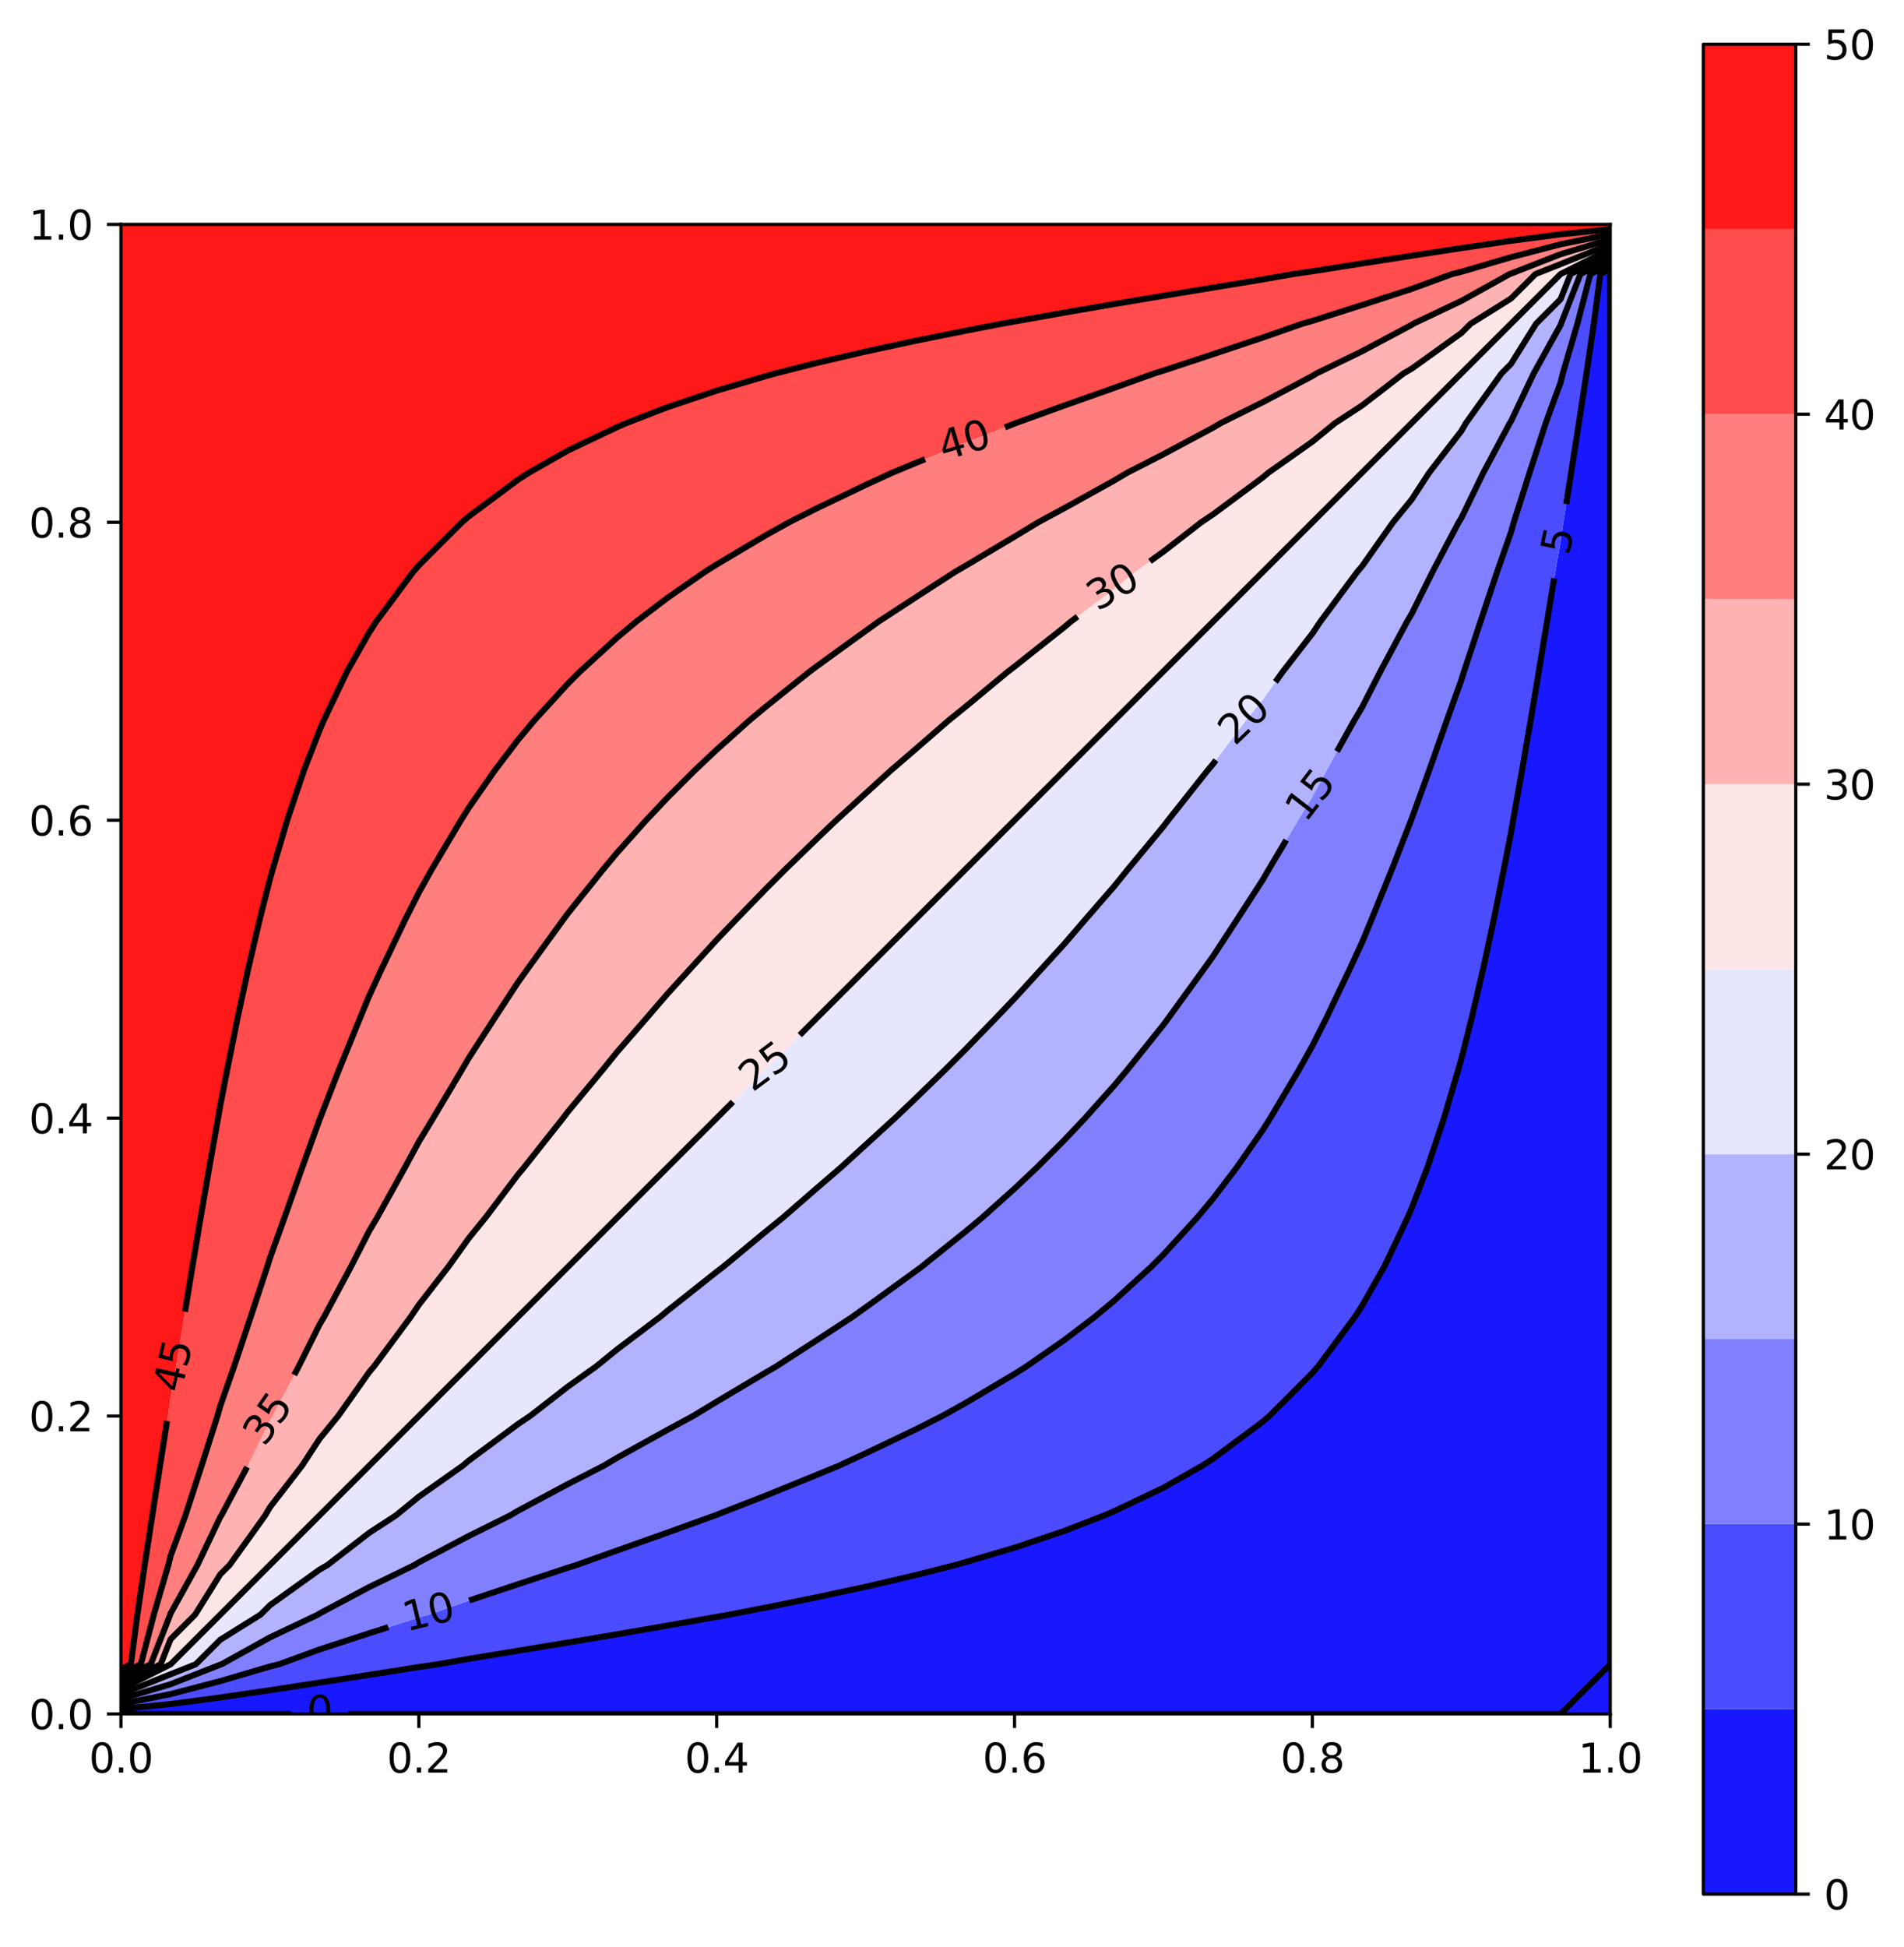 <?xml version="1.0" encoding="utf-8" standalone="no"?>
<!DOCTYPE svg PUBLIC "-//W3C//DTD SVG 1.1//EN"
  "http://www.w3.org/Graphics/SVG/1.1/DTD/svg11.dtd">
<svg xmlns:xlink="http://www.w3.org/1999/xlink" width="473.815pt" height="484.352pt" viewBox="0 0 473.815 484.352" xmlns="http://www.w3.org/2000/svg" version="1.1">
 <defs>
  <style type="text/css">*{stroke-linejoin: round; stroke-linecap: butt}</style>
 </defs>
 <g id="figure_1">
  <g id="patch_1">
   <path d="M 0 484.352 
L 473.815 484.352 
L 473.815 -0 
L 0 -0 
z
" style="fill: #ffffff"/>
  </g>
  <g id="axes_1">
   <g id="patch_2">
    <path d="M 30.103 426.441 
L 400.713 426.441 
L 400.713 55.831 
L 30.103 55.831 
z
" style="fill: #ffffff"/>
   </g>
   <g id="PathCollection_1">
    <path d="M 42.457 426.441 
L 54.81 426.441 
L 67.164 426.441 
L 79.518 426.441 
L 91.871 426.441 
L 104.225 426.441 
L 116.579 426.441 
L 128.933 426.441 
L 141.286 426.441 
L 153.64 426.441 
L 165.994 426.441 
L 178.347 426.441 
L 190.701 426.441 
L 203.055 426.441 
L 215.408 426.441 
L 227.762 426.441 
L 240.116 426.441 
L 252.469 426.441 
L 264.823 426.441 
L 277.177 426.441 
L 289.53 426.441 
L 301.884 426.441 
L 314.238 426.441 
L 326.591 426.441 
L 338.945 426.441 
L 351.299 426.441 
L 363.652 426.441 
L 376.006 426.441 
L 388.36 426.441 
L 400.713 426.441 
L 400.713 414.088 
L 400.713 401.734 
L 400.713 389.38 
L 400.713 377.027 
L 400.713 364.673 
L 400.713 352.319 
L 400.713 339.966 
L 400.713 327.612 
L 400.713 315.258 
L 400.713 302.905 
L 400.713 290.551 
L 400.713 278.197 
L 400.713 265.844 
L 400.713 253.49 
L 400.713 241.136 
L 400.713 228.783 
L 400.713 216.429 
L 400.713 204.075 
L 400.713 191.722 
L 400.713 179.368 
L 400.713 167.014 
L 400.713 154.66 
L 400.713 142.307 
L 400.713 129.953 
L 400.713 117.599 
L 400.713 105.246 
L 400.713 92.892 
L 400.713 80.538 
L 400.713 68.185 
L 400.713 66.949 
L 398.243 68.185 
L 396.627 80.538 
L 394.813 92.892 
L 392.916 105.246 
L 390.987 117.599 
L 389.041 129.953 
L 388.36 134.685 
L 387.023 142.307 
L 384.989 154.66 
L 382.948 167.014 
L 380.877 179.368 
L 378.754 191.722 
L 376.555 204.075 
L 376.006 207.222 
L 374.213 216.429 
L 371.732 228.783 
L 369.077 241.136 
L 366.191 253.49 
L 363.652 263.485 
L 362.989 265.844 
L 359.35 278.197 
L 355.188 290.551 
L 351.299 300.607 
L 350.309 302.905 
L 344.428 315.258 
L 338.945 324.894 
L 337.198 327.612 
L 328 339.966 
L 326.591 341.602 
L 315.874 352.319 
L 314.238 353.727 
L 301.884 362.926 
L 299.166 364.673 
L 289.53 370.156 
L 277.177 376.036 
L 274.879 377.027 
L 264.823 380.916 
L 252.469 385.078 
L 240.116 388.717 
L 237.757 389.38 
L 227.762 391.919 
L 215.408 394.805 
L 203.055 397.46 
L 190.701 399.941 
L 181.494 401.734 
L 178.347 402.283 
L 165.994 404.482 
L 153.64 406.605 
L 141.286 408.676 
L 128.933 410.717 
L 116.579 412.751 
L 108.957 414.088 
L 104.225 414.769 
L 91.871 416.715 
L 79.518 418.644 
L 67.164 420.541 
L 54.81 422.355 
L 42.457 423.971 
L 30.103 425.206 
L 30.103 426.441 
z
" clip-path="url(#pd58f6eff78)" style="fill: #1818ff"/>
   </g>
   <g id="PathCollection_2">
    <path d="M 42.457 423.971 
L 54.81 422.355 
L 67.164 420.541 
L 79.518 418.644 
L 91.871 416.715 
L 104.225 414.769 
L 108.957 414.088 
L 116.579 412.751 
L 128.933 410.717 
L 141.286 408.676 
L 153.64 406.605 
L 165.994 404.482 
L 178.347 402.283 
L 181.494 401.734 
L 190.701 399.941 
L 203.055 397.46 
L 215.408 394.805 
L 227.762 391.919 
L 237.757 389.38 
L 240.116 388.717 
L 252.469 385.078 
L 264.823 380.916 
L 274.879 377.027 
L 277.177 376.036 
L 289.53 370.156 
L 299.166 364.673 
L 301.884 362.926 
L 314.238 353.727 
L 315.874 352.319 
L 326.591 341.602 
L 328 339.966 
L 337.198 327.612 
L 338.945 324.894 
L 344.428 315.258 
L 350.309 302.905 
L 351.299 300.607 
L 355.188 290.551 
L 359.35 278.197 
L 362.989 265.844 
L 363.652 263.485 
L 366.191 253.49 
L 369.077 241.136 
L 371.732 228.783 
L 374.213 216.429 
L 376.006 207.222 
L 376.555 204.075 
L 378.754 191.722 
L 380.877 179.368 
L 382.948 167.014 
L 384.989 154.66 
L 387.023 142.307 
L 388.36 134.685 
L 389.041 129.953 
L 390.987 117.599 
L 392.916 105.246 
L 394.813 92.892 
L 396.627 80.538 
L 398.243 68.185 
L 400.713 66.949 
L 400.713 65.714 
L 395.772 68.185 
L 392.541 80.538 
L 388.912 92.892 
L 388.36 95.164 
L 384.664 105.246 
L 380.638 117.599 
L 376.714 129.953 
L 376.006 132.457 
L 372.545 142.307 
L 368.426 154.66 
L 364.333 167.014 
L 363.652 169.219 
L 360.012 179.368 
L 355.632 191.722 
L 351.299 203.72 
L 351.153 204.075 
L 346.33 216.429 
L 341.306 228.783 
L 338.945 234.477 
L 335.877 241.136 
L 329.972 253.49 
L 326.591 260.189 
L 323.444 265.844 
L 316.114 278.197 
L 314.238 281.166 
L 307.714 290.551 
L 301.884 298.207 
L 297.96 302.905 
L 289.53 312.132 
L 286.404 315.258 
L 277.177 323.688 
L 272.479 327.612 
L 264.823 333.442 
L 255.438 339.966 
L 252.469 341.842 
L 240.116 349.172 
L 234.461 352.319 
L 227.762 355.7 
L 215.408 361.605 
L 208.749 364.673 
L 203.055 367.033 
L 190.701 372.057 
L 178.347 376.881 
L 177.992 377.027 
L 165.994 381.36 
L 153.64 385.74 
L 143.491 389.38 
L 141.286 390.061 
L 128.933 394.154 
L 116.579 398.273 
L 106.729 401.734 
L 104.225 402.442 
L 91.871 406.366 
L 79.518 410.392 
L 69.436 414.088 
L 67.164 414.64 
L 54.81 418.269 
L 42.457 421.5 
L 30.103 423.971 
L 30.103 425.206 
z
" clip-path="url(#pd58f6eff78)" style="fill: #4c4cff"/>
   </g>
   <g id="PathCollection_3">
    <path d="M 42.457 421.5 
L 54.81 418.269 
L 67.164 414.64 
L 69.436 414.088 
L 79.518 410.392 
L 91.871 406.366 
L 104.225 402.442 
L 106.729 401.734 
L 116.579 398.273 
L 128.933 394.154 
L 141.286 390.061 
L 143.491 389.38 
L 153.64 385.74 
L 165.994 381.36 
L 177.992 377.027 
L 178.347 376.881 
L 190.701 372.057 
L 203.055 367.033 
L 208.749 364.673 
L 215.408 361.605 
L 227.762 355.7 
L 234.461 352.319 
L 240.116 349.172 
L 252.469 341.842 
L 255.438 339.966 
L 264.823 333.442 
L 272.479 327.612 
L 277.177 323.688 
L 286.404 315.258 
L 289.53 312.132 
L 297.96 302.905 
L 301.884 298.207 
L 307.714 290.551 
L 314.238 281.166 
L 316.114 278.197 
L 323.444 265.844 
L 326.591 260.189 
L 329.972 253.49 
L 335.877 241.136 
L 338.945 234.477 
L 341.306 228.783 
L 346.33 216.429 
L 351.153 204.075 
L 351.299 203.72 
L 355.632 191.722 
L 360.012 179.368 
L 363.652 169.219 
L 364.333 167.014 
L 368.426 154.66 
L 372.545 142.307 
L 376.006 132.457 
L 376.714 129.953 
L 380.638 117.599 
L 384.664 105.246 
L 388.36 95.164 
L 388.912 92.892 
L 392.541 80.538 
L 395.772 68.185 
L 400.713 65.714 
L 400.713 64.479 
L 393.301 68.185 
L 388.455 80.538 
L 388.36 80.85 
L 381.668 92.892 
L 376.006 104.837 
L 375.72 105.246 
L 369.146 117.599 
L 363.652 128.898 
L 362.993 129.953 
L 356.47 142.307 
L 351.299 152.724 
L 350.143 154.66 
L 343.536 167.014 
L 338.945 175.979 
L 336.938 179.368 
L 330.084 191.722 
L 326.591 198.199 
L 323.021 204.075 
L 315.679 216.429 
L 314.238 218.897 
L 307.852 228.783 
L 301.884 237.907 
L 299.573 241.136 
L 290.62 253.49 
L 289.53 254.961 
L 280.813 265.844 
L 277.177 270.195 
L 270.011 278.197 
L 264.823 283.704 
L 257.976 290.551 
L 252.469 295.739 
L 244.467 302.905 
L 240.116 306.541 
L 229.233 315.258 
L 227.762 316.348 
L 215.408 325.301 
L 212.179 327.612 
L 203.055 333.58 
L 193.169 339.966 
L 190.701 341.407 
L 178.347 348.749 
L 172.471 352.319 
L 165.994 355.812 
L 153.64 362.666 
L 150.251 364.673 
L 141.286 369.264 
L 128.933 375.871 
L 126.996 377.027 
L 116.579 382.198 
L 104.225 388.721 
L 103.17 389.38 
L 91.871 394.874 
L 79.518 401.448 
L 79.109 401.734 
L 67.164 407.396 
L 55.122 414.088 
L 54.81 414.183 
L 42.457 419.029 
L 30.103 422.735 
L 30.103 423.971 
z
" clip-path="url(#pd58f6eff78)" style="fill: #8080ff"/>
   </g>
   <g id="PathCollection_4">
    <path d="M 42.457 419.029 
L 54.81 414.183 
L 55.122 414.088 
L 67.164 407.396 
L 79.109 401.734 
L 79.518 401.448 
L 91.871 394.874 
L 103.17 389.38 
L 104.225 388.721 
L 116.579 382.198 
L 126.996 377.027 
L 128.933 375.871 
L 141.286 369.264 
L 150.251 364.673 
L 153.64 362.666 
L 165.994 355.812 
L 172.471 352.319 
L 178.347 348.749 
L 190.701 341.407 
L 193.169 339.966 
L 203.055 333.58 
L 212.179 327.612 
L 215.408 325.301 
L 227.762 316.348 
L 229.233 315.258 
L 240.116 306.541 
L 244.467 302.905 
L 252.469 295.739 
L 257.976 290.551 
L 264.823 283.704 
L 270.011 278.197 
L 277.177 270.195 
L 280.813 265.844 
L 289.53 254.961 
L 290.62 253.49 
L 299.573 241.136 
L 301.884 237.907 
L 307.852 228.783 
L 314.238 218.897 
L 315.679 216.429 
L 323.021 204.075 
L 326.591 198.199 
L 330.084 191.722 
L 336.938 179.368 
L 338.945 175.979 
L 343.536 167.014 
L 350.143 154.66 
L 351.299 152.724 
L 356.47 142.307 
L 362.993 129.953 
L 363.652 128.898 
L 369.146 117.599 
L 375.72 105.246 
L 376.006 104.837 
L 381.668 92.892 
L 388.36 80.85 
L 388.455 80.538 
L 393.301 68.185 
L 400.713 64.479 
L 400.713 63.243 
L 390.83 68.185 
L 388.36 74.435 
L 382.256 80.538 
L 376.006 90.557 
L 373.67 92.892 
L 364.809 105.246 
L 363.652 107.242 
L 355.65 117.599 
L 351.299 124.276 
L 346.659 129.953 
L 338.945 140.886 
L 337.739 142.307 
L 328.577 154.66 
L 326.591 157.619 
L 319.296 167.014 
L 314.238 174.086 
L 309.961 179.368 
L 301.884 190.054 
L 300.483 191.722 
L 290.7 204.075 
L 289.53 205.613 
L 280.566 216.429 
L 277.177 220.617 
L 270.076 228.783 
L 264.823 234.891 
L 259.131 241.136 
L 252.469 248.428 
L 247.637 253.49 
L 240.116 261.241 
L 235.513 265.844 
L 227.762 273.365 
L 222.7 278.197 
L 215.408 284.859 
L 209.163 290.551 
L 203.055 295.804 
L 194.889 302.905 
L 190.701 306.294 
L 179.885 315.258 
L 178.347 316.428 
L 165.994 326.211 
L 164.326 327.612 
L 153.64 335.689 
L 148.358 339.966 
L 141.286 345.024 
L 131.891 352.319 
L 128.933 354.305 
L 116.579 363.467 
L 115.158 364.673 
L 104.225 372.387 
L 98.548 377.027 
L 91.871 381.378 
L 81.514 389.38 
L 79.518 390.537 
L 67.164 399.398 
L 64.829 401.734 
L 54.81 407.984 
L 48.707 414.088 
L 42.457 416.558 
L 30.103 421.5 
L 30.103 422.735 
z
" clip-path="url(#pd58f6eff78)" style="fill: #b2b2ff"/>
   </g>
   <g id="PathCollection_5">
    <path d="M 42.457 416.558 
L 48.707 414.088 
L 54.81 407.984 
L 64.829 401.734 
L 67.164 399.398 
L 79.518 390.537 
L 81.514 389.38 
L 91.871 381.378 
L 98.548 377.027 
L 104.225 372.387 
L 115.158 364.673 
L 116.579 363.467 
L 128.933 354.305 
L 131.891 352.319 
L 141.286 345.024 
L 148.358 339.966 
L 153.64 335.689 
L 164.326 327.612 
L 165.994 326.211 
L 178.347 316.428 
L 179.885 315.258 
L 190.701 306.294 
L 194.889 302.905 
L 203.055 295.804 
L 209.163 290.551 
L 215.408 284.859 
L 222.7 278.197 
L 227.762 273.365 
L 235.513 265.844 
L 240.116 261.241 
L 247.637 253.49 
L 252.469 248.428 
L 259.131 241.136 
L 264.823 234.891 
L 270.076 228.783 
L 277.177 220.617 
L 280.566 216.429 
L 289.53 205.613 
L 290.7 204.075 
L 300.483 191.722 
L 301.884 190.054 
L 309.961 179.368 
L 314.238 174.086 
L 319.296 167.014 
L 326.591 157.619 
L 328.577 154.66 
L 337.739 142.307 
L 338.945 140.886 
L 346.659 129.953 
L 351.299 124.276 
L 355.65 117.599 
L 363.652 107.242 
L 364.809 105.246 
L 373.67 92.892 
L 376.006 90.557 
L 382.256 80.538 
L 388.36 74.435 
L 390.83 68.185 
L 400.713 63.243 
L 400.713 62.008 
L 388.36 68.185 
L 388.36 68.185 
L 376.006 80.538 
L 376.006 80.538 
L 363.652 92.892 
L 363.652 92.892 
L 351.299 105.246 
L 351.299 105.246 
L 338.945 117.599 
L 338.945 117.599 
L 326.591 129.953 
L 326.591 129.953 
L 314.238 142.307 
L 314.238 142.307 
L 301.884 154.66 
L 301.884 154.66 
L 289.53 167.014 
L 289.53 167.014 
L 277.177 179.368 
L 277.177 179.368 
L 264.823 191.722 
L 264.823 191.722 
L 252.469 204.075 
L 252.469 204.075 
L 240.116 216.429 
L 240.116 216.429 
L 227.762 228.783 
L 227.762 228.783 
L 215.408 241.136 
L 215.408 241.136 
L 203.055 253.49 
L 203.055 253.49 
L 190.701 265.844 
L 190.701 265.844 
L 178.347 278.197 
L 178.347 278.197 
L 165.994 290.551 
L 165.994 290.551 
L 153.64 302.905 
L 153.64 302.905 
L 141.286 315.258 
L 141.286 315.258 
L 128.933 327.612 
L 128.933 327.612 
L 116.579 339.966 
L 116.579 339.966 
L 104.225 352.319 
L 104.225 352.319 
L 91.871 364.673 
L 91.871 364.673 
L 79.518 377.027 
L 79.518 377.027 
L 67.164 389.38 
L 67.164 389.38 
L 54.81 401.734 
L 54.81 401.734 
L 42.457 414.088 
L 42.457 414.088 
L 30.103 420.264 
L 30.103 421.5 
z
" clip-path="url(#pd58f6eff78)" style="fill: #e6e6ff"/>
   </g>
   <g id="PathCollection_6">
    <path d="M 42.457 414.088 
L 42.457 414.088 
L 54.81 401.734 
L 54.81 401.734 
L 67.164 389.38 
L 67.164 389.38 
L 79.518 377.027 
L 79.518 377.027 
L 91.871 364.673 
L 91.871 364.673 
L 104.225 352.319 
L 104.225 352.319 
L 116.579 339.966 
L 116.579 339.966 
L 128.933 327.612 
L 128.933 327.612 
L 141.286 315.258 
L 141.286 315.258 
L 153.64 302.905 
L 153.64 302.905 
L 165.994 290.551 
L 165.994 290.551 
L 178.347 278.197 
L 178.347 278.197 
L 190.701 265.844 
L 190.701 265.844 
L 203.055 253.49 
L 203.055 253.49 
L 215.408 241.136 
L 215.408 241.136 
L 227.762 228.783 
L 227.762 228.783 
L 240.116 216.429 
L 240.116 216.429 
L 252.469 204.075 
L 252.469 204.075 
L 264.823 191.722 
L 264.823 191.722 
L 277.177 179.368 
L 277.177 179.368 
L 289.53 167.014 
L 289.53 167.014 
L 301.884 154.66 
L 301.884 154.66 
L 314.238 142.307 
L 314.238 142.307 
L 326.591 129.953 
L 326.591 129.953 
L 338.945 117.599 
L 338.945 117.599 
L 351.299 105.246 
L 351.299 105.246 
L 363.652 92.892 
L 363.652 92.892 
L 376.006 80.538 
L 376.006 80.538 
L 388.36 68.185 
L 388.36 68.185 
L 400.713 62.008 
L 400.713 60.773 
L 388.36 65.714 
L 382.11 68.185 
L 376.006 74.288 
L 365.988 80.538 
L 363.652 82.874 
L 351.299 91.736 
L 349.302 92.892 
L 338.945 100.894 
L 332.269 105.246 
L 326.591 109.886 
L 315.659 117.599 
L 314.238 118.805 
L 301.884 127.967 
L 298.926 129.953 
L 289.53 137.248 
L 282.458 142.307 
L 277.177 146.584 
L 266.49 154.66 
L 264.823 156.061 
L 252.469 165.845 
L 250.931 167.014 
L 240.116 175.979 
L 235.928 179.368 
L 227.762 186.468 
L 221.654 191.722 
L 215.408 197.413 
L 208.116 204.075 
L 203.055 208.908 
L 195.303 216.429 
L 190.701 221.031 
L 183.18 228.783 
L 178.347 233.844 
L 171.685 241.136 
L 165.994 247.382 
L 160.74 253.49 
L 153.64 261.656 
L 150.251 265.844 
L 141.286 276.659 
L 140.117 278.197 
L 130.333 290.551 
L 128.933 292.218 
L 120.856 302.905 
L 116.579 308.186 
L 111.52 315.258 
L 104.225 324.654 
L 102.239 327.612 
L 93.077 339.966 
L 91.871 341.387 
L 84.158 352.319 
L 79.518 357.997 
L 75.166 364.673 
L 67.164 375.03 
L 66.008 377.027 
L 57.146 389.38 
L 54.81 391.716 
L 48.56 401.734 
L 42.457 407.838 
L 39.986 414.088 
L 30.103 419.029 
L 30.103 420.264 
z
" clip-path="url(#pd58f6eff78)" style="fill: #ffe6e6"/>
   </g>
   <g id="PathCollection_7">
    <path d="M 39.986 414.088 
L 42.457 407.838 
L 48.56 401.734 
L 54.81 391.716 
L 57.146 389.38 
L 66.008 377.027 
L 67.164 375.03 
L 75.166 364.673 
L 79.518 357.997 
L 84.158 352.319 
L 91.871 341.387 
L 93.077 339.966 
L 102.239 327.612 
L 104.225 324.654 
L 111.52 315.258 
L 116.579 308.186 
L 120.856 302.905 
L 128.933 292.218 
L 130.333 290.551 
L 140.117 278.197 
L 141.286 276.659 
L 150.251 265.844 
L 153.64 261.656 
L 160.74 253.49 
L 165.994 247.382 
L 171.685 241.136 
L 178.347 233.844 
L 183.18 228.783 
L 190.701 221.031 
L 195.303 216.429 
L 203.055 208.908 
L 208.116 204.075 
L 215.408 197.413 
L 221.654 191.722 
L 227.762 186.468 
L 235.928 179.368 
L 240.116 175.979 
L 250.931 167.014 
L 252.469 165.845 
L 264.823 156.061 
L 266.49 154.66 
L 277.177 146.584 
L 282.458 142.307 
L 289.53 137.248 
L 298.926 129.953 
L 301.884 127.967 
L 314.238 118.805 
L 315.659 117.599 
L 326.591 109.886 
L 332.269 105.246 
L 338.945 100.894 
L 349.302 92.892 
L 351.299 91.736 
L 363.652 82.874 
L 365.988 80.538 
L 376.006 74.288 
L 382.11 68.185 
L 388.36 65.714 
L 400.713 60.773 
L 400.713 59.537 
L 388.36 63.243 
L 376.006 68.089 
L 375.695 68.185 
L 363.652 74.876 
L 351.707 80.538 
L 351.299 80.825 
L 338.945 87.398 
L 327.646 92.892 
L 326.591 93.551 
L 314.238 100.075 
L 303.82 105.246 
L 301.884 106.401 
L 289.53 113.008 
L 280.566 117.599 
L 277.177 119.606 
L 264.823 126.461 
L 258.346 129.953 
L 252.469 133.523 
L 240.116 140.866 
L 237.648 142.307 
L 227.762 148.693 
L 218.638 154.66 
L 215.408 156.971 
L 203.055 165.924 
L 201.583 167.014 
L 190.701 175.731 
L 186.35 179.368 
L 178.347 186.533 
L 172.84 191.722 
L 165.994 198.568 
L 160.805 204.075 
L 153.64 212.078 
L 150.003 216.429 
L 141.286 227.311 
L 140.196 228.783 
L 131.243 241.136 
L 128.933 244.366 
L 122.965 253.49 
L 116.579 263.376 
L 115.138 265.844 
L 107.795 278.197 
L 104.225 284.074 
L 100.733 290.551 
L 93.879 302.905 
L 91.871 306.294 
L 87.28 315.258 
L 80.673 327.612 
L 79.518 329.548 
L 74.347 339.966 
L 67.823 352.319 
L 67.164 353.374 
L 61.67 364.673 
L 55.097 377.027 
L 54.81 377.435 
L 49.149 389.38 
L 42.457 401.423 
L 42.361 401.734 
L 37.515 414.088 
L 30.103 417.794 
L 30.103 419.029 
z
" clip-path="url(#pd58f6eff78)" style="fill: #ffb2b2"/>
   </g>
   <g id="PathCollection_8">
    <path d="M 37.515 414.088 
L 42.361 401.734 
L 42.457 401.423 
L 49.149 389.38 
L 54.81 377.435 
L 55.097 377.027 
L 61.67 364.673 
L 67.164 353.374 
L 67.823 352.319 
L 74.347 339.966 
L 79.518 329.548 
L 80.673 327.612 
L 87.28 315.258 
L 91.871 306.294 
L 93.879 302.905 
L 100.733 290.551 
L 104.225 284.074 
L 107.795 278.197 
L 115.138 265.844 
L 116.579 263.376 
L 122.965 253.49 
L 128.933 244.366 
L 131.243 241.136 
L 140.196 228.783 
L 141.286 227.311 
L 150.003 216.429 
L 153.64 212.078 
L 160.805 204.075 
L 165.994 198.568 
L 172.84 191.722 
L 178.347 186.533 
L 186.35 179.368 
L 190.701 175.731 
L 201.583 167.014 
L 203.055 165.924 
L 215.408 156.971 
L 218.638 154.66 
L 227.762 148.693 
L 237.648 142.307 
L 240.116 140.866 
L 252.469 133.523 
L 258.346 129.953 
L 264.823 126.461 
L 277.177 119.606 
L 280.566 117.599 
L 289.53 113.008 
L 301.884 106.401 
L 303.82 105.246 
L 314.238 100.075 
L 326.591 93.551 
L 327.646 92.892 
L 338.945 87.398 
L 351.299 80.825 
L 351.707 80.538 
L 363.652 74.876 
L 375.695 68.185 
L 376.006 68.089 
L 388.36 63.243 
L 400.713 59.537 
L 400.713 58.302 
L 388.36 60.773 
L 376.006 64.003 
L 363.652 67.632 
L 361.38 68.185 
L 351.299 71.88 
L 338.945 75.906 
L 326.591 79.831 
L 324.088 80.538 
L 314.238 83.999 
L 301.884 88.119 
L 289.53 92.211 
L 287.325 92.892 
L 277.177 96.533 
L 264.823 100.913 
L 252.825 105.246 
L 252.469 105.391 
L 240.116 110.215 
L 227.762 115.239 
L 222.068 117.599 
L 215.408 120.667 
L 203.055 126.572 
L 196.355 129.953 
L 190.701 133.1 
L 178.347 140.431 
L 175.379 142.307 
L 165.994 148.83 
L 158.338 154.66 
L 153.64 158.584 
L 144.413 167.014 
L 141.286 170.141 
L 132.856 179.368 
L 128.933 184.066 
L 123.102 191.722 
L 116.579 201.107 
L 114.703 204.075 
L 107.372 216.429 
L 104.225 222.083 
L 100.844 228.783 
L 94.939 241.136 
L 91.871 247.796 
L 89.511 253.49 
L 84.487 265.844 
L 79.663 278.197 
L 79.518 278.553 
L 75.185 290.551 
L 70.805 302.905 
L 67.164 313.053 
L 66.483 315.258 
L 62.391 327.612 
L 58.271 339.966 
L 54.81 349.816 
L 54.103 352.319 
L 50.178 364.673 
L 46.152 377.027 
L 42.457 387.108 
L 41.904 389.38 
L 38.275 401.734 
L 35.045 414.088 
L 30.103 416.558 
L 30.103 417.794 
z
" clip-path="url(#pd58f6eff78)" style="fill: #ff7e7e"/>
   </g>
   <g id="PathCollection_9">
    <path d="M 35.045 414.088 
L 38.275 401.734 
L 41.904 389.38 
L 42.457 387.108 
L 46.152 377.027 
L 50.178 364.673 
L 54.103 352.319 
L 54.81 349.816 
L 58.271 339.966 
L 62.391 327.612 
L 66.483 315.258 
L 67.164 313.053 
L 70.805 302.905 
L 75.185 290.551 
L 79.518 278.553 
L 79.663 278.197 
L 84.487 265.844 
L 89.511 253.49 
L 91.871 247.796 
L 94.939 241.136 
L 100.844 228.783 
L 104.225 222.083 
L 107.372 216.429 
L 114.703 204.075 
L 116.579 201.107 
L 123.102 191.722 
L 128.933 184.066 
L 132.856 179.368 
L 141.286 170.141 
L 144.413 167.014 
L 153.64 158.584 
L 158.338 154.66 
L 165.994 148.83 
L 175.379 142.307 
L 178.347 140.431 
L 190.701 133.1 
L 196.355 129.953 
L 203.055 126.572 
L 215.408 120.667 
L 222.068 117.599 
L 227.762 115.239 
L 240.116 110.215 
L 252.469 105.391 
L 252.825 105.246 
L 264.823 100.913 
L 277.177 96.533 
L 287.325 92.892 
L 289.53 92.211 
L 301.884 88.119 
L 314.238 83.999 
L 324.088 80.538 
L 326.591 79.831 
L 338.945 75.906 
L 351.299 71.88 
L 361.38 68.185 
L 363.652 67.632 
L 376.006 64.003 
L 388.36 60.773 
L 400.713 58.302 
L 400.713 57.066 
L 388.36 58.302 
L 376.006 59.917 
L 363.652 61.732 
L 351.299 63.628 
L 338.945 65.557 
L 326.591 67.504 
L 321.859 68.185 
L 314.238 69.521 
L 301.884 71.555 
L 289.53 73.596 
L 277.177 75.668 
L 264.823 77.791 
L 252.469 79.99 
L 249.322 80.538 
L 240.116 82.332 
L 227.762 84.813 
L 215.408 87.467 
L 203.055 90.353 
L 193.06 92.892 
L 190.701 93.555 
L 178.347 97.194 
L 165.994 101.357 
L 155.938 105.246 
L 153.64 106.236 
L 141.286 112.116 
L 131.651 117.599 
L 128.933 119.347 
L 116.579 128.545 
L 114.943 129.953 
L 104.225 140.671 
L 102.817 142.307 
L 93.619 154.66 
L 91.871 157.379 
L 86.388 167.014 
L 80.508 179.368 
L 79.518 181.666 
L 75.629 191.722 
L 71.466 204.075 
L 67.827 216.429 
L 67.164 218.788 
L 64.625 228.783 
L 61.739 241.136 
L 59.085 253.49 
L 56.604 265.844 
L 54.81 275.05 
L 54.262 278.197 
L 52.063 290.551 
L 49.94 302.905 
L 47.869 315.258 
L 45.827 327.612 
L 43.793 339.966 
L 42.457 347.587 
L 41.776 352.319 
L 39.829 364.673 
L 37.9 377.027 
L 36.004 389.38 
L 34.189 401.734 
L 32.574 414.088 
L 30.103 415.323 
L 30.103 416.558 
z
" clip-path="url(#pd58f6eff78)" style="fill: #ff4c4c"/>
   </g>
   <g id="PathCollection_10">
    <path d="M 32.574 414.088 
L 34.189 401.734 
L 36.004 389.38 
L 37.9 377.027 
L 39.829 364.673 
L 41.776 352.319 
L 42.457 347.587 
L 43.793 339.966 
L 45.827 327.612 
L 47.869 315.258 
L 49.94 302.905 
L 52.063 290.551 
L 54.262 278.197 
L 54.81 275.05 
L 56.604 265.844 
L 59.085 253.49 
L 61.739 241.136 
L 64.625 228.783 
L 67.164 218.788 
L 67.827 216.429 
L 71.466 204.075 
L 75.629 191.722 
L 79.518 181.666 
L 80.508 179.368 
L 86.388 167.014 
L 91.871 157.379 
L 93.619 154.66 
L 102.817 142.307 
L 104.225 140.671 
L 114.943 129.953 
L 116.579 128.545 
L 128.933 119.347 
L 131.651 117.599 
L 141.286 112.116 
L 153.64 106.236 
L 155.938 105.246 
L 165.994 101.357 
L 178.347 97.194 
L 190.701 93.555 
L 193.06 92.892 
L 203.055 90.353 
L 215.408 87.467 
L 227.762 84.813 
L 240.116 82.332 
L 249.322 80.538 
L 252.469 79.99 
L 264.823 77.791 
L 277.177 75.668 
L 289.53 73.596 
L 301.884 71.555 
L 314.238 69.521 
L 321.859 68.185 
L 326.591 67.504 
L 338.945 65.557 
L 351.299 63.628 
L 363.652 61.732 
L 376.006 59.917 
L 388.36 58.302 
L 400.713 57.066 
L 400.713 55.831 
L 388.36 55.831 
L 376.006 55.831 
L 363.652 55.831 
L 351.299 55.831 
L 338.945 55.831 
L 326.591 55.831 
L 314.238 55.831 
L 301.884 55.831 
L 289.53 55.831 
L 277.177 55.831 
L 264.823 55.831 
L 252.469 55.831 
L 240.116 55.831 
L 227.762 55.831 
L 215.408 55.831 
L 203.055 55.831 
L 190.701 55.831 
L 178.347 55.831 
L 165.994 55.831 
L 153.64 55.831 
L 141.286 55.831 
L 128.933 55.831 
L 116.579 55.831 
L 104.225 55.831 
L 91.871 55.831 
L 79.518 55.831 
L 67.164 55.831 
L 54.81 55.831 
L 42.457 55.831 
L 30.103 55.831 
L 30.103 68.185 
L 30.103 80.538 
L 30.103 92.892 
L 30.103 105.246 
L 30.103 117.599 
L 30.103 129.953 
L 30.103 142.307 
L 30.103 154.66 
L 30.103 167.014 
L 30.103 179.368 
L 30.103 191.722 
L 30.103 204.075 
L 30.103 216.429 
L 30.103 228.783 
L 30.103 241.136 
L 30.103 253.49 
L 30.103 265.844 
L 30.103 278.197 
L 30.103 290.551 
L 30.103 302.905 
L 30.103 315.258 
L 30.103 327.612 
L 30.103 339.966 
L 30.103 352.319 
L 30.103 364.673 
L 30.103 377.027 
L 30.103 389.38 
L 30.103 401.734 
L 30.103 414.088 
L 30.103 415.323 
z
" clip-path="url(#pd58f6eff78)" style="fill: #ff1818"/>
   </g>
   <g id="matplotlib.axis_1">
    <g id="xtick_1">
     <g id="line2d_1">
      <defs>
       <path id="m358a7de06e" d="M 0 0 
L 0 3.5 
" style="stroke: #000000; stroke-width: 0.8"/>
      </defs>
      <g>
       <use xlink:href="#m358a7de06e" x="30.103" y="426.441" style="stroke: #000000; stroke-width: 0.8"/>
      </g>
     </g>
     <g id="text_1">
      <!-- 0.0 -->
      <g transform="translate(22.152 441.04) scale(0.1 -0.1)">
       <defs>
        <path id="DejaVuSans-30" d="M 2034 4250 
Q 1547 4250 1301 3770 
Q 1056 3291 1056 2328 
Q 1056 1369 1301 889 
Q 1547 409 2034 409 
Q 2525 409 2770 889 
Q 3016 1369 3016 2328 
Q 3016 3291 2770 3770 
Q 2525 4250 2034 4250 
z
M 2034 4750 
Q 2819 4750 3233 4129 
Q 3647 3509 3647 2328 
Q 3647 1150 3233 529 
Q 2819 -91 2034 -91 
Q 1250 -91 836 529 
Q 422 1150 422 2328 
Q 422 3509 836 4129 
Q 1250 4750 2034 4750 
z
" transform="scale(0.016)"/>
        <path id="DejaVuSans-2e" d="M 684 794 
L 1344 794 
L 1344 0 
L 684 0 
L 684 794 
z
" transform="scale(0.016)"/>
       </defs>
       <use xlink:href="#DejaVuSans-30"/>
       <use xlink:href="#DejaVuSans-2e" x="63.623"/>
       <use xlink:href="#DejaVuSans-30" x="95.41"/>
      </g>
     </g>
    </g>
    <g id="xtick_2">
     <g id="line2d_2">
      <g>
       <use xlink:href="#m358a7de06e" x="104.225" y="426.441" style="stroke: #000000; stroke-width: 0.8"/>
      </g>
     </g>
     <g id="text_2">
      <!-- 0.2 -->
      <g transform="translate(96.274 441.04) scale(0.1 -0.1)">
       <defs>
        <path id="DejaVuSans-32" d="M 1228 531 
L 3431 531 
L 3431 0 
L 469 0 
L 469 531 
Q 828 903 1448 1529 
Q 2069 2156 2228 2338 
Q 2531 2678 2651 2914 
Q 2772 3150 2772 3378 
Q 2772 3750 2511 3984 
Q 2250 4219 1831 4219 
Q 1534 4219 1204 4116 
Q 875 4013 500 3803 
L 500 4441 
Q 881 4594 1212 4672 
Q 1544 4750 1819 4750 
Q 2544 4750 2975 4387 
Q 3406 4025 3406 3419 
Q 3406 3131 3298 2873 
Q 3191 2616 2906 2266 
Q 2828 2175 2409 1742 
Q 1991 1309 1228 531 
z
" transform="scale(0.016)"/>
       </defs>
       <use xlink:href="#DejaVuSans-30"/>
       <use xlink:href="#DejaVuSans-2e" x="63.623"/>
       <use xlink:href="#DejaVuSans-32" x="95.41"/>
      </g>
     </g>
    </g>
    <g id="xtick_3">
     <g id="line2d_3">
      <g>
       <use xlink:href="#m358a7de06e" x="178.347" y="426.441" style="stroke: #000000; stroke-width: 0.8"/>
      </g>
     </g>
     <g id="text_3">
      <!-- 0.4 -->
      <g transform="translate(170.396 441.04) scale(0.1 -0.1)">
       <defs>
        <path id="DejaVuSans-34" d="M 2419 4116 
L 825 1625 
L 2419 1625 
L 2419 4116 
z
M 2253 4666 
L 3047 4666 
L 3047 1625 
L 3713 1625 
L 3713 1100 
L 3047 1100 
L 3047 0 
L 2419 0 
L 2419 1100 
L 313 1100 
L 313 1709 
L 2253 4666 
z
" transform="scale(0.016)"/>
       </defs>
       <use xlink:href="#DejaVuSans-30"/>
       <use xlink:href="#DejaVuSans-2e" x="63.623"/>
       <use xlink:href="#DejaVuSans-34" x="95.41"/>
      </g>
     </g>
    </g>
    <g id="xtick_4">
     <g id="line2d_4">
      <g>
       <use xlink:href="#m358a7de06e" x="252.469" y="426.441" style="stroke: #000000; stroke-width: 0.8"/>
      </g>
     </g>
     <g id="text_4">
      <!-- 0.6 -->
      <g transform="translate(244.518 441.04) scale(0.1 -0.1)">
       <defs>
        <path id="DejaVuSans-36" d="M 2113 2584 
Q 1688 2584 1439 2293 
Q 1191 2003 1191 1497 
Q 1191 994 1439 701 
Q 1688 409 2113 409 
Q 2538 409 2786 701 
Q 3034 994 3034 1497 
Q 3034 2003 2786 2293 
Q 2538 2584 2113 2584 
z
M 3366 4563 
L 3366 3988 
Q 3128 4100 2886 4159 
Q 2644 4219 2406 4219 
Q 1781 4219 1451 3797 
Q 1122 3375 1075 2522 
Q 1259 2794 1537 2939 
Q 1816 3084 2150 3084 
Q 2853 3084 3261 2657 
Q 3669 2231 3669 1497 
Q 3669 778 3244 343 
Q 2819 -91 2113 -91 
Q 1303 -91 875 529 
Q 447 1150 447 2328 
Q 447 3434 972 4092 
Q 1497 4750 2381 4750 
Q 2619 4750 2861 4703 
Q 3103 4656 3366 4563 
z
" transform="scale(0.016)"/>
       </defs>
       <use xlink:href="#DejaVuSans-30"/>
       <use xlink:href="#DejaVuSans-2e" x="63.623"/>
       <use xlink:href="#DejaVuSans-36" x="95.41"/>
      </g>
     </g>
    </g>
    <g id="xtick_5">
     <g id="line2d_5">
      <g>
       <use xlink:href="#m358a7de06e" x="326.591" y="426.441" style="stroke: #000000; stroke-width: 0.8"/>
      </g>
     </g>
     <g id="text_5">
      <!-- 0.8 -->
      <g transform="translate(318.64 441.04) scale(0.1 -0.1)">
       <defs>
        <path id="DejaVuSans-38" d="M 2034 2216 
Q 1584 2216 1326 1975 
Q 1069 1734 1069 1313 
Q 1069 891 1326 650 
Q 1584 409 2034 409 
Q 2484 409 2743 651 
Q 3003 894 3003 1313 
Q 3003 1734 2745 1975 
Q 2488 2216 2034 2216 
z
M 1403 2484 
Q 997 2584 770 2862 
Q 544 3141 544 3541 
Q 544 4100 942 4425 
Q 1341 4750 2034 4750 
Q 2731 4750 3128 4425 
Q 3525 4100 3525 3541 
Q 3525 3141 3298 2862 
Q 3072 2584 2669 2484 
Q 3125 2378 3379 2068 
Q 3634 1759 3634 1313 
Q 3634 634 3220 271 
Q 2806 -91 2034 -91 
Q 1263 -91 848 271 
Q 434 634 434 1313 
Q 434 1759 690 2068 
Q 947 2378 1403 2484 
z
M 1172 3481 
Q 1172 3119 1398 2916 
Q 1625 2713 2034 2713 
Q 2441 2713 2670 2916 
Q 2900 3119 2900 3481 
Q 2900 3844 2670 4047 
Q 2441 4250 2034 4250 
Q 1625 4250 1398 4047 
Q 1172 3844 1172 3481 
z
" transform="scale(0.016)"/>
       </defs>
       <use xlink:href="#DejaVuSans-30"/>
       <use xlink:href="#DejaVuSans-2e" x="63.623"/>
       <use xlink:href="#DejaVuSans-38" x="95.41"/>
      </g>
     </g>
    </g>
    <g id="xtick_6">
     <g id="line2d_6">
      <g>
       <use xlink:href="#m358a7de06e" x="400.713" y="426.441" style="stroke: #000000; stroke-width: 0.8"/>
      </g>
     </g>
     <g id="text_6">
      <!-- 1.0 -->
      <g transform="translate(392.762 441.04) scale(0.1 -0.1)">
       <defs>
        <path id="DejaVuSans-31" d="M 794 531 
L 1825 531 
L 1825 4091 
L 703 3866 
L 703 4441 
L 1819 4666 
L 2450 4666 
L 2450 531 
L 3481 531 
L 3481 0 
L 794 0 
L 794 531 
z
" transform="scale(0.016)"/>
       </defs>
       <use xlink:href="#DejaVuSans-31"/>
       <use xlink:href="#DejaVuSans-2e" x="63.623"/>
       <use xlink:href="#DejaVuSans-30" x="95.41"/>
      </g>
     </g>
    </g>
   </g>
   <g id="matplotlib.axis_2">
    <g id="ytick_1">
     <g id="line2d_7">
      <defs>
       <path id="m989bd2ec5b" d="M 0 0 
L -3.5 0 
" style="stroke: #000000; stroke-width: 0.8"/>
      </defs>
      <g>
       <use xlink:href="#m989bd2ec5b" x="30.103" y="426.441" style="stroke: #000000; stroke-width: 0.8"/>
      </g>
     </g>
     <g id="text_7">
      <!-- 0.0 -->
      <g transform="translate(7.2 430.241) scale(0.1 -0.1)">
       <use xlink:href="#DejaVuSans-30"/>
       <use xlink:href="#DejaVuSans-2e" x="63.623"/>
       <use xlink:href="#DejaVuSans-30" x="95.41"/>
      </g>
     </g>
    </g>
    <g id="ytick_2">
     <g id="line2d_8">
      <g>
       <use xlink:href="#m989bd2ec5b" x="30.103" y="352.319" style="stroke: #000000; stroke-width: 0.8"/>
      </g>
     </g>
     <g id="text_8">
      <!-- 0.2 -->
      <g transform="translate(7.2 356.118) scale(0.1 -0.1)">
       <use xlink:href="#DejaVuSans-30"/>
       <use xlink:href="#DejaVuSans-2e" x="63.623"/>
       <use xlink:href="#DejaVuSans-32" x="95.41"/>
      </g>
     </g>
    </g>
    <g id="ytick_3">
     <g id="line2d_9">
      <g>
       <use xlink:href="#m989bd2ec5b" x="30.103" y="278.197" style="stroke: #000000; stroke-width: 0.8"/>
      </g>
     </g>
     <g id="text_9">
      <!-- 0.4 -->
      <g transform="translate(7.2 281.996) scale(0.1 -0.1)">
       <use xlink:href="#DejaVuSans-30"/>
       <use xlink:href="#DejaVuSans-2e" x="63.623"/>
       <use xlink:href="#DejaVuSans-34" x="95.41"/>
      </g>
     </g>
    </g>
    <g id="ytick_4">
     <g id="line2d_10">
      <g>
       <use xlink:href="#m989bd2ec5b" x="30.103" y="204.075" style="stroke: #000000; stroke-width: 0.8"/>
      </g>
     </g>
     <g id="text_10">
      <!-- 0.6 -->
      <g transform="translate(7.2 207.874) scale(0.1 -0.1)">
       <use xlink:href="#DejaVuSans-30"/>
       <use xlink:href="#DejaVuSans-2e" x="63.623"/>
       <use xlink:href="#DejaVuSans-36" x="95.41"/>
      </g>
     </g>
    </g>
    <g id="ytick_5">
     <g id="line2d_11">
      <g>
       <use xlink:href="#m989bd2ec5b" x="30.103" y="129.953" style="stroke: #000000; stroke-width: 0.8"/>
      </g>
     </g>
     <g id="text_11">
      <!-- 0.8 -->
      <g transform="translate(7.2 133.752) scale(0.1 -0.1)">
       <use xlink:href="#DejaVuSans-30"/>
       <use xlink:href="#DejaVuSans-2e" x="63.623"/>
       <use xlink:href="#DejaVuSans-38" x="95.41"/>
      </g>
     </g>
    </g>
    <g id="ytick_6">
     <g id="line2d_12">
      <g>
       <use xlink:href="#m989bd2ec5b" x="30.103" y="55.831" style="stroke: #000000; stroke-width: 0.8"/>
      </g>
     </g>
     <g id="text_12">
      <!-- 1.0 -->
      <g transform="translate(7.2 59.63) scale(0.1 -0.1)">
       <use xlink:href="#DejaVuSans-31"/>
       <use xlink:href="#DejaVuSans-2e" x="63.623"/>
       <use xlink:href="#DejaVuSans-30" x="95.41"/>
      </g>
     </g>
    </g>
   </g>
   <g id="PathCollection_11">
    <path d="M 30.103 426.441 
L 42.457 426.441 
L 54.81 426.441 
L 67.164 426.441 
L 72.466 426.441 
" clip-path="url(#pd58f6eff78)" style="fill: none; stroke: #000000; stroke-width: 1.5"/>
    <path d="M 86.57 426.441 
L 91.871 426.441 
L 104.225 426.441 
L 116.579 426.441 
L 128.933 426.441 
L 141.286 426.441 
L 153.64 426.441 
L 165.994 426.441 
L 178.347 426.441 
L 190.701 426.441 
L 203.055 426.441 
L 215.408 426.441 
L 227.762 426.441 
L 240.116 426.441 
L 252.469 426.441 
L 264.823 426.441 
L 277.177 426.441 
L 289.53 426.441 
L 301.884 426.441 
L 314.238 426.441 
L 326.591 426.441 
L 338.945 426.441 
L 351.299 426.441 
L 363.652 426.441 
L 376.006 426.441 
L 388.36 426.441 
L 400.713 414.088 
L 400.713 401.734 
L 400.713 389.38 
L 400.713 377.027 
L 400.713 364.673 
L 400.713 352.319 
L 400.713 339.966 
L 400.713 327.612 
L 400.713 315.258 
L 400.713 302.905 
L 400.713 290.551 
L 400.713 278.197 
L 400.713 265.844 
L 400.713 253.49 
L 400.713 241.136 
L 400.713 228.783 
L 400.713 216.429 
L 400.713 204.075 
L 400.713 191.722 
L 400.713 179.368 
L 400.713 167.014 
L 400.713 154.66 
L 400.713 142.307 
L 400.713 129.953 
L 400.713 117.599 
L 400.713 105.246 
L 400.713 92.892 
L 400.713 80.538 
L 400.713 68.185 
L 400.713 68.185 
" clip-path="url(#pd58f6eff78)" style="fill: none; stroke: #000000; stroke-width: 1.5"/>
   </g>
   <g id="PathCollection_12">
    <path d="M 30.103 425.206 
L 42.457 423.971 
L 54.81 422.355 
L 67.164 420.541 
L 79.518 418.644 
L 91.871 416.715 
L 104.225 414.769 
L 108.957 414.088 
L 116.579 412.751 
L 128.933 410.717 
L 141.286 408.676 
L 153.64 406.605 
L 165.994 404.482 
L 178.347 402.283 
L 181.494 401.734 
L 190.701 399.941 
L 203.055 397.46 
L 215.408 394.805 
L 227.762 391.919 
L 237.757 389.38 
L 240.116 388.717 
L 252.469 385.078 
L 264.823 380.916 
L 274.879 377.027 
L 277.177 376.036 
L 289.53 370.156 
L 299.166 364.673 
L 301.884 362.926 
L 314.238 353.727 
L 315.874 352.319 
L 326.591 341.602 
L 328 339.966 
L 337.198 327.612 
L 338.945 324.894 
L 344.428 315.258 
L 350.309 302.905 
L 351.299 300.607 
L 355.188 290.551 
L 359.35 278.197 
L 362.989 265.844 
L 363.652 263.485 
L 366.191 253.49 
L 369.077 241.136 
L 371.732 228.783 
L 374.213 216.429 
L 376.006 207.222 
L 376.555 204.075 
L 378.754 191.722 
L 380.877 179.368 
L 382.948 167.014 
L 384.989 154.66 
L 386.761 143.902 
" clip-path="url(#pd58f6eff78)" style="fill: none; stroke: #000000; stroke-width: 1.5"/>
    <path d="M 389.757 125.41 
L 390.987 117.599 
L 392.916 105.246 
L 394.813 92.892 
L 396.627 80.538 
L 398.243 68.185 
L 400.713 66.949 
" clip-path="url(#pd58f6eff78)" style="fill: none; stroke: #000000; stroke-width: 1.5"/>
   </g>
   <g id="PathCollection_13">
    <path d="M 30.103 423.971 
L 42.457 421.5 
L 54.81 418.269 
L 67.164 414.64 
L 69.436 414.088 
L 79.518 410.392 
L 91.871 406.366 
L 96.626 404.856 
" clip-path="url(#pd58f6eff78)" style="fill: none; stroke: #000000; stroke-width: 1.5"/>
    <path d="M 116.759 398.213 
L 128.933 394.154 
L 141.286 390.061 
L 143.491 389.38 
L 153.64 385.74 
L 165.994 381.36 
L 177.992 377.027 
L 178.347 376.881 
L 190.701 372.057 
L 203.055 367.033 
L 208.749 364.673 
L 215.408 361.605 
L 227.762 355.7 
L 234.461 352.319 
L 240.116 349.172 
L 252.469 341.842 
L 255.438 339.966 
L 264.823 333.442 
L 272.479 327.612 
L 277.177 323.688 
L 286.404 315.258 
L 289.53 312.132 
L 297.96 302.905 
L 301.884 298.207 
L 307.714 290.551 
L 314.238 281.166 
L 316.114 278.197 
L 323.444 265.844 
L 326.591 260.189 
L 329.972 253.49 
L 335.877 241.136 
L 338.945 234.477 
L 341.306 228.783 
L 346.33 216.429 
L 351.153 204.075 
L 351.299 203.72 
L 355.632 191.722 
L 360.012 179.368 
L 363.652 169.219 
L 364.333 167.014 
L 368.426 154.66 
L 372.545 142.307 
L 376.006 132.457 
L 376.714 129.953 
L 380.638 117.599 
L 384.664 105.246 
L 388.36 95.164 
L 388.912 92.892 
L 392.541 80.538 
L 395.772 68.185 
L 400.713 65.714 
" clip-path="url(#pd58f6eff78)" style="fill: none; stroke: #000000; stroke-width: 1.5"/>
   </g>
   <g id="PathCollection_14">
    <path d="M 30.103 422.735 
L 42.457 419.029 
L 54.81 414.183 
L 55.122 414.088 
L 67.164 407.396 
L 79.109 401.734 
L 79.518 401.448 
L 91.871 394.874 
L 103.17 389.38 
L 104.225 388.721 
L 116.579 382.198 
L 126.996 377.027 
L 128.933 375.871 
L 141.286 369.264 
L 150.251 364.673 
L 153.64 362.666 
L 165.994 355.812 
L 172.471 352.319 
L 178.347 348.749 
L 190.701 341.407 
L 193.169 339.966 
L 203.055 333.58 
L 212.179 327.612 
L 215.408 325.301 
L 227.762 316.348 
L 229.233 315.258 
L 240.116 306.541 
L 244.467 302.905 
L 252.469 295.739 
L 257.976 290.551 
L 264.823 283.704 
L 270.011 278.197 
L 277.177 270.195 
L 280.813 265.844 
L 289.53 254.961 
L 290.62 253.49 
L 299.573 241.136 
L 301.884 237.907 
L 307.852 228.783 
L 314.238 218.897 
L 315.679 216.429 
L 320.08 209.025 
" clip-path="url(#pd58f6eff78)" style="fill: none; stroke: #000000; stroke-width: 1.5"/>
    <path d="M 332.717 186.975 
L 336.938 179.368 
L 338.945 175.979 
L 343.536 167.014 
L 350.143 154.66 
L 351.299 152.724 
L 356.47 142.307 
L 362.993 129.953 
L 363.652 128.898 
L 369.146 117.599 
L 375.72 105.246 
L 376.006 104.837 
L 381.668 92.892 
L 388.36 80.85 
L 388.455 80.538 
L 393.301 68.185 
L 400.713 64.479 
" clip-path="url(#pd58f6eff78)" style="fill: none; stroke: #000000; stroke-width: 1.5"/>
   </g>
   <g id="PathCollection_15">
    <path d="M 30.103 421.5 
L 42.457 416.558 
L 48.707 414.088 
L 54.81 407.984 
L 64.829 401.734 
L 67.164 399.398 
L 79.518 390.537 
L 81.514 389.38 
L 91.871 381.378 
L 98.548 377.027 
L 104.225 372.387 
L 115.158 364.673 
L 116.579 363.467 
L 128.933 354.305 
L 131.891 352.319 
L 141.286 345.024 
L 148.358 339.966 
L 153.64 335.689 
L 164.326 327.612 
L 165.994 326.211 
L 178.347 316.428 
L 179.885 315.258 
L 190.701 306.294 
L 194.889 302.905 
L 203.055 295.804 
L 209.163 290.551 
L 215.408 284.859 
L 222.7 278.197 
L 227.762 273.365 
L 235.513 265.844 
L 240.116 261.241 
L 247.637 253.49 
L 252.469 248.428 
L 259.131 241.136 
L 264.823 234.891 
L 270.076 228.783 
L 277.177 220.617 
L 280.566 216.429 
L 289.53 205.613 
L 290.7 204.075 
L 300.483 191.722 
L 301.884 190.054 
L 302.578 189.136 
" clip-path="url(#pd58f6eff78)" style="fill: none; stroke: #000000; stroke-width: 1.5"/>
    <path d="M 317.392 169.676 
L 319.296 167.014 
L 326.591 157.619 
L 328.577 154.66 
L 337.739 142.307 
L 338.945 140.886 
L 346.659 129.953 
L 351.299 124.276 
L 355.65 117.599 
L 363.652 107.242 
L 364.809 105.246 
L 373.67 92.892 
L 376.006 90.557 
L 382.256 80.538 
L 388.36 74.435 
L 390.83 68.185 
L 400.713 63.243 
" clip-path="url(#pd58f6eff78)" style="fill: none; stroke: #000000; stroke-width: 1.5"/>
   </g>
   <g id="PathCollection_16">
    <path d="M 30.103 420.264 
L 42.457 414.088 
L 42.457 414.088 
L 54.81 401.734 
L 54.81 401.734 
L 67.164 389.38 
L 67.164 389.38 
L 79.518 377.027 
L 79.518 377.027 
L 91.871 364.673 
L 91.871 364.673 
L 104.225 352.319 
L 104.225 352.319 
L 116.579 339.966 
L 116.579 339.966 
L 128.933 327.612 
L 128.933 327.612 
L 141.286 315.258 
L 141.286 315.258 
L 153.64 302.905 
L 153.64 302.905 
L 165.994 290.551 
L 165.994 290.551 
L 178.347 278.197 
L 178.347 278.197 
L 182.388 274.157 
" clip-path="url(#pd58f6eff78)" style="fill: none; stroke: #000000; stroke-width: 1.5"/>
    <path d="M 199.014 257.53 
L 203.055 253.49 
L 203.055 253.49 
L 215.408 241.136 
L 215.408 241.136 
L 227.762 228.783 
L 227.762 228.783 
L 240.116 216.429 
L 240.116 216.429 
L 252.469 204.075 
L 252.469 204.075 
L 264.823 191.722 
L 264.823 191.722 
L 277.177 179.368 
L 277.177 179.368 
L 289.53 167.014 
L 289.53 167.014 
L 301.884 154.66 
L 301.884 154.66 
L 314.238 142.307 
L 314.238 142.307 
L 326.591 129.953 
L 326.591 129.953 
L 338.945 117.599 
L 338.945 117.599 
L 351.299 105.246 
L 351.299 105.246 
L 363.652 92.892 
L 363.652 92.892 
L 376.006 80.538 
L 376.006 80.538 
L 388.36 68.185 
L 388.36 68.185 
L 400.713 62.008 
" clip-path="url(#pd58f6eff78)" style="fill: none; stroke: #000000; stroke-width: 1.5"/>
   </g>
   <g id="PathCollection_17">
    <path d="M 30.103 419.029 
L 39.986 414.088 
L 42.457 407.838 
L 48.56 401.734 
L 54.81 391.716 
L 57.146 389.38 
L 66.008 377.027 
L 67.164 375.03 
L 75.166 364.673 
L 79.518 357.997 
L 84.158 352.319 
L 91.871 341.387 
L 93.077 339.966 
L 102.239 327.612 
L 104.225 324.654 
L 111.52 315.258 
L 116.579 308.186 
L 120.856 302.905 
L 128.933 292.218 
L 130.333 290.551 
L 140.117 278.197 
L 141.286 276.659 
L 150.251 265.844 
L 153.64 261.656 
L 160.74 253.49 
L 165.994 247.382 
L 171.685 241.136 
L 178.347 233.844 
L 183.18 228.783 
L 190.701 221.031 
L 195.303 216.429 
L 203.055 208.908 
L 208.116 204.075 
L 215.408 197.413 
L 221.654 191.722 
L 227.762 186.468 
L 235.928 179.368 
L 240.116 175.979 
L 250.931 167.014 
L 252.469 165.845 
L 264.823 156.061 
L 266.49 154.66 
L 268.143 153.411 
" clip-path="url(#pd58f6eff78)" style="fill: none; stroke: #000000; stroke-width: 1.5"/>
    <path d="M 286.163 139.656 
L 289.53 137.248 
L 298.926 129.953 
L 301.884 127.967 
L 314.238 118.805 
L 315.659 117.599 
L 326.591 109.886 
L 332.269 105.246 
L 338.945 100.894 
L 349.302 92.892 
L 351.299 91.736 
L 363.652 82.874 
L 365.988 80.538 
L 376.006 74.288 
L 382.11 68.185 
L 388.36 65.714 
L 400.713 60.773 
" clip-path="url(#pd58f6eff78)" style="fill: none; stroke: #000000; stroke-width: 1.5"/>
   </g>
   <g id="PathCollection_18">
    <path d="M 30.103 417.794 
L 37.515 414.088 
L 42.361 401.734 
L 42.457 401.423 
L 49.149 389.38 
L 54.81 377.435 
L 55.097 377.027 
L 61.488 365.016 
" clip-path="url(#pd58f6eff78)" style="fill: none; stroke: #000000; stroke-width: 1.5"/>
    <path d="M 73.225 342.091 
L 74.347 339.966 
L 79.518 329.548 
L 80.673 327.612 
L 87.28 315.258 
L 91.871 306.294 
L 93.879 302.905 
L 100.733 290.551 
L 104.225 284.074 
L 107.795 278.197 
L 115.138 265.844 
L 116.579 263.376 
L 122.965 253.49 
L 128.933 244.366 
L 131.243 241.136 
L 140.196 228.783 
L 141.286 227.311 
L 150.003 216.429 
L 153.64 212.078 
L 160.805 204.075 
L 165.994 198.568 
L 172.84 191.722 
L 178.347 186.533 
L 186.35 179.368 
L 190.701 175.731 
L 201.583 167.014 
L 203.055 165.924 
L 215.408 156.971 
L 218.638 154.66 
L 227.762 148.693 
L 237.648 142.307 
L 240.116 140.866 
L 252.469 133.523 
L 258.346 129.953 
L 264.823 126.461 
L 277.177 119.606 
L 280.566 117.599 
L 289.53 113.008 
L 301.884 106.401 
L 303.82 105.246 
L 314.238 100.075 
L 326.591 93.551 
L 327.646 92.892 
L 338.945 87.398 
L 351.299 80.825 
L 351.707 80.538 
L 363.652 74.876 
L 375.695 68.185 
L 376.006 68.089 
L 388.36 63.243 
L 400.713 59.537 
" clip-path="url(#pd58f6eff78)" style="fill: none; stroke: #000000; stroke-width: 1.5"/>
   </g>
   <g id="PathCollection_19">
    <path d="M 30.103 416.558 
L 35.045 414.088 
L 38.275 401.734 
L 41.904 389.38 
L 42.457 387.108 
L 46.152 377.027 
L 50.178 364.673 
L 54.103 352.319 
L 54.81 349.816 
L 58.271 339.966 
L 62.391 327.612 
L 66.483 315.258 
L 67.164 313.053 
L 70.805 302.905 
L 75.185 290.551 
L 79.518 278.553 
L 79.663 278.197 
L 84.487 265.844 
L 89.511 253.49 
L 91.871 247.796 
L 94.939 241.136 
L 100.844 228.783 
L 104.225 222.083 
L 107.372 216.429 
L 114.703 204.075 
L 116.579 201.107 
L 123.102 191.722 
L 128.933 184.066 
L 132.856 179.368 
L 141.286 170.141 
L 144.413 167.014 
L 153.64 158.584 
L 158.338 154.66 
L 165.994 148.83 
L 175.379 142.307 
L 178.347 140.431 
L 190.701 133.1 
L 196.355 129.953 
L 203.055 126.572 
L 215.408 120.667 
L 222.068 117.599 
L 227.762 115.239 
L 230.194 114.25 
" clip-path="url(#pd58f6eff78)" style="fill: none; stroke: #000000; stroke-width: 1.5"/>
    <path d="M 250.07 106.328 
L 252.469 105.391 
L 252.825 105.246 
L 264.823 100.913 
L 277.177 96.533 
L 287.325 92.892 
L 289.53 92.211 
L 301.884 88.119 
L 314.238 83.999 
L 324.088 80.538 
L 326.591 79.831 
L 338.945 75.906 
L 351.299 71.88 
L 361.38 68.185 
L 363.652 67.632 
L 376.006 64.003 
L 388.36 60.773 
L 400.713 58.302 
" clip-path="url(#pd58f6eff78)" style="fill: none; stroke: #000000; stroke-width: 1.5"/>
   </g>
   <g id="PathCollection_20">
    <path d="M 30.103 415.323 
L 32.574 414.088 
L 34.189 401.734 
L 36.004 389.38 
L 37.9 377.027 
L 39.829 364.673 
L 41.581 353.556 
" clip-path="url(#pd58f6eff78)" style="fill: none; stroke: #000000; stroke-width: 1.5"/>
    <path d="M 46.031 326.381 
L 47.869 315.258 
L 49.94 302.905 
L 52.063 290.551 
L 54.262 278.197 
L 54.81 275.05 
L 56.604 265.844 
L 59.085 253.49 
L 61.739 241.136 
L 64.625 228.783 
L 67.164 218.788 
L 67.827 216.429 
L 71.466 204.075 
L 75.629 191.722 
L 79.518 181.666 
L 80.508 179.368 
L 86.388 167.014 
L 91.871 157.379 
L 93.619 154.66 
L 102.817 142.307 
L 104.225 140.671 
L 114.943 129.953 
L 116.579 128.545 
L 128.933 119.347 
L 131.651 117.599 
L 141.286 112.116 
L 153.64 106.236 
L 155.938 105.246 
L 165.994 101.357 
L 178.347 97.194 
L 190.701 93.555 
L 193.06 92.892 
L 203.055 90.353 
L 215.408 87.467 
L 227.762 84.813 
L 240.116 82.332 
L 249.322 80.538 
L 252.469 79.99 
L 264.823 77.791 
L 277.177 75.668 
L 289.53 73.596 
L 301.884 71.555 
L 314.238 69.521 
L 321.859 68.185 
L 326.591 67.504 
L 338.945 65.557 
L 351.299 63.628 
L 363.652 61.732 
L 376.006 59.917 
L 388.36 58.302 
L 400.713 57.066 
" clip-path="url(#pd58f6eff78)" style="fill: none; stroke: #000000; stroke-width: 1.5"/>
   </g>
   <g id="PathCollection_21"/>
   <g id="patch_3">
    <path d="M 30.103 426.441 
L 30.103 55.831 
" style="fill: none; stroke: #000000; stroke-width: 0.8; stroke-linejoin: miter; stroke-linecap: square"/>
   </g>
   <g id="patch_4">
    <path d="M 400.713 426.441 
L 400.713 55.831 
" style="fill: none; stroke: #000000; stroke-width: 0.8; stroke-linejoin: miter; stroke-linecap: square"/>
   </g>
   <g id="patch_5">
    <path d="M 30.103 426.441 
L 400.713 426.441 
" style="fill: none; stroke: #000000; stroke-width: 0.8; stroke-linejoin: miter; stroke-linecap: square"/>
   </g>
   <g id="patch_6">
    <path d="M 30.103 55.831 
L 400.713 55.831 
" style="fill: none; stroke: #000000; stroke-width: 0.8; stroke-linejoin: miter; stroke-linecap: square"/>
   </g>
   <g id="text_13">
    <g clip-path="url(#pd58f6eff78)">
     <!-- 0 -->
     <g transform="translate(76.337 429.201) scale(0.1 -0.1)">
      <use xlink:href="#DejaVuSans-30"/>
     </g>
    </g>
   </g>
   <g id="text_14">
    <g clip-path="url(#pd58f6eff78)">
     <!-- 5 -->
     <g transform="translate(390.392 138.374) rotate(-77.913) scale(0.1 -0.1)">
      <defs>
       <path id="DejaVuSans-35" d="M 691 4666 
L 3169 4666 
L 3169 4134 
L 1269 4134 
L 1269 2991 
Q 1406 3038 1543 3061 
Q 1681 3084 1819 3084 
Q 2600 3084 3056 2656 
Q 3513 2228 3513 1497 
Q 3513 744 3044 326 
Q 2575 -91 1722 -91 
Q 1428 -91 1123 -41 
Q 819 9 494 109 
L 494 744 
Q 775 591 1075 516 
Q 1375 441 1709 441 
Q 2250 441 2565 725 
Q 2881 1009 2881 1497 
Q 2881 1984 2565 2268 
Q 2250 2553 1709 2553 
Q 1456 2553 1204 2497 
Q 953 2441 691 2322 
L 691 4666 
z
" transform="scale(0.016)"/>
      </defs>
      <use xlink:href="#DejaVuSans-35"/>
     </g>
    </g>
   </g>
   <g id="text_15">
    <g clip-path="url(#pd58f6eff78)">
     <!-- 10 -->
     <g transform="translate(101.202 405.924) rotate(-13.72) scale(0.1 -0.1)">
      <use xlink:href="#DejaVuSans-31"/>
      <use xlink:href="#DejaVuSans-30" x="63.623"/>
     </g>
    </g>
   </g>
   <g id="text_16">
    <g clip-path="url(#pd58f6eff78)">
     <!-- 15 -->
     <g transform="translate(324.903 204.925) rotate(-52.467) scale(0.1 -0.1)">
      <use xlink:href="#DejaVuSans-31"/>
      <use xlink:href="#DejaVuSans-35" x="63.623"/>
     </g>
    </g>
   </g>
   <g id="text_17">
    <g clip-path="url(#pd58f6eff78)">
     <!-- 20 -->
     <g transform="translate(307.281 185.764) rotate(-43.826) scale(0.1 -0.1)">
      <use xlink:href="#DejaVuSans-32"/>
      <use xlink:href="#DejaVuSans-30" x="63.623"/>
     </g>
    </g>
   </g>
   <g id="text_18">
    <g clip-path="url(#pd58f6eff78)">
     <!-- 25 -->
     <g transform="translate(187.248 271.858) rotate(-36.692) scale(0.1 -0.1)">
      <use xlink:href="#DejaVuSans-32"/>
      <use xlink:href="#DejaVuSans-35" x="63.623"/>
     </g>
    </g>
   </g>
   <g id="text_19">
    <g clip-path="url(#pd58f6eff78)">
     <!-- 30 -->
     <g transform="translate(273.06 152.165) rotate(-30.141) scale(0.1 -0.1)">
      <defs>
       <path id="DejaVuSans-33" d="M 2597 2516 
Q 3050 2419 3304 2112 
Q 3559 1806 3559 1356 
Q 3559 666 3084 287 
Q 2609 -91 1734 -91 
Q 1441 -91 1130 -33 
Q 819 25 488 141 
L 488 750 
Q 750 597 1062 519 
Q 1375 441 1716 441 
Q 2309 441 2620 675 
Q 2931 909 2931 1356 
Q 2931 1769 2642 2001 
Q 2353 2234 1838 2234 
L 1294 2234 
L 1294 2753 
L 1863 2753 
Q 2328 2753 2575 2939 
Q 2822 3125 2822 3475 
Q 2822 3834 2567 4026 
Q 2313 4219 1838 4219 
Q 1578 4219 1281 4162 
Q 984 4106 628 3988 
L 628 4550 
Q 988 4650 1302 4700 
Q 1616 4750 1894 4750 
Q 2613 4750 3031 4423 
Q 3450 4097 3450 3541 
Q 3450 3153 3228 2886 
Q 3006 2619 2597 2516 
z
" transform="scale(0.016)"/>
      </defs>
      <use xlink:href="#DejaVuSans-33"/>
      <use xlink:href="#DejaVuSans-30" x="63.623"/>
     </g>
    </g>
   </g>
   <g id="text_20">
    <g clip-path="url(#pd58f6eff78)">
     <!-- 35 -->
     <g transform="translate(65.825 360.179) rotate(-55.416) scale(0.1 -0.1)">
      <use xlink:href="#DejaVuSans-33"/>
      <use xlink:href="#DejaVuSans-35" x="63.623"/>
     </g>
    </g>
   </g>
   <g id="text_21">
    <g clip-path="url(#pd58f6eff78)">
     <!-- 40 -->
     <g transform="translate(234.802 114.671) rotate(-16.541) scale(0.1 -0.1)">
      <use xlink:href="#DejaVuSans-34"/>
      <use xlink:href="#DejaVuSans-30" x="63.623"/>
     </g>
    </g>
   </g>
   <g id="text_22">
    <g clip-path="url(#pd58f6eff78)">
     <!-- 45 -->
     <g transform="translate(45.085 346.779) rotate(-77.288) scale(0.1 -0.1)">
      <use xlink:href="#DejaVuSans-34"/>
      <use xlink:href="#DejaVuSans-35" x="63.623"/>
     </g>
    </g>
   </g>
  </g>
  <g id="axes_2">
   <g id="patch_7">
    <path d="M 423.876 471.273 
L 446.89 471.273 
L 446.89 10.999 
L 423.876 10.999 
z
" style="fill: #ffffff"/>
   </g>
   <g id="patch_8">
    <path clip-path="url(#peeb4a8ce24)" style="fill: #ffffff; stroke: #ffffff; stroke-width: 0.01; stroke-linejoin: miter"/>
   </g>
   <g id="QuadMesh_1">
    <path d="M 423.876 471.273 
L 446.89 471.273 
L 446.89 425.246 
L 423.876 425.246 
L 423.876 471.273 
" clip-path="url(#peeb4a8ce24)" style="fill: #1818ff"/>
    <path d="M 423.876 425.246 
L 446.89 425.246 
L 446.89 379.218 
L 423.876 379.218 
L 423.876 425.246 
" clip-path="url(#peeb4a8ce24)" style="fill: #4c4cff"/>
    <path d="M 423.876 379.218 
L 446.89 379.218 
L 446.89 333.191 
L 423.876 333.191 
L 423.876 379.218 
" clip-path="url(#peeb4a8ce24)" style="fill: #8080ff"/>
    <path d="M 423.876 333.191 
L 446.89 333.191 
L 446.89 287.164 
L 423.876 287.164 
L 423.876 333.191 
" clip-path="url(#peeb4a8ce24)" style="fill: #b2b2ff"/>
    <path d="M 423.876 287.164 
L 446.89 287.164 
L 446.89 241.136 
L 423.876 241.136 
L 423.876 287.164 
" clip-path="url(#peeb4a8ce24)" style="fill: #e6e6ff"/>
    <path d="M 423.876 241.136 
L 446.89 241.136 
L 446.89 195.109 
L 423.876 195.109 
L 423.876 241.136 
" clip-path="url(#peeb4a8ce24)" style="fill: #ffe6e6"/>
    <path d="M 423.876 195.109 
L 446.89 195.109 
L 446.89 149.081 
L 423.876 149.081 
L 423.876 195.109 
" clip-path="url(#peeb4a8ce24)" style="fill: #ffb2b2"/>
    <path d="M 423.876 149.081 
L 446.89 149.081 
L 446.89 103.054 
L 423.876 103.054 
L 423.876 149.081 
" clip-path="url(#peeb4a8ce24)" style="fill: #ff7e7e"/>
    <path d="M 423.876 103.054 
L 446.89 103.054 
L 446.89 57.027 
L 423.876 57.027 
L 423.876 103.054 
" clip-path="url(#peeb4a8ce24)" style="fill: #ff4c4c"/>
    <path d="M 423.876 57.027 
L 446.89 57.027 
L 446.89 10.999 
L 423.876 10.999 
L 423.876 57.027 
" clip-path="url(#peeb4a8ce24)" style="fill: #ff1818"/>
   </g>
   <g id="matplotlib.axis_3"/>
   <g id="matplotlib.axis_4">
    <g id="ytick_7">
     <g id="line2d_13">
      <defs>
       <path id="m934620ea7f" d="M 0 0 
L 3.5 0 
" style="stroke: #000000; stroke-width: 0.8"/>
      </defs>
      <g>
       <use xlink:href="#m934620ea7f" x="446.89" y="471.273" style="stroke: #000000; stroke-width: 0.8"/>
      </g>
     </g>
     <g id="text_23">
      <!-- 0 -->
      <g transform="translate(453.89 475.072) scale(0.1 -0.1)">
       <use xlink:href="#DejaVuSans-30"/>
      </g>
     </g>
    </g>
    <g id="ytick_8">
     <g id="line2d_14">
      <g>
       <use xlink:href="#m934620ea7f" x="446.89" y="379.218" style="stroke: #000000; stroke-width: 0.8"/>
      </g>
     </g>
     <g id="text_24">
      <!-- 10 -->
      <g transform="translate(453.89 383.018) scale(0.1 -0.1)">
       <use xlink:href="#DejaVuSans-31"/>
       <use xlink:href="#DejaVuSans-30" x="63.623"/>
      </g>
     </g>
    </g>
    <g id="ytick_9">
     <g id="line2d_15">
      <g>
       <use xlink:href="#m934620ea7f" x="446.89" y="287.164" style="stroke: #000000; stroke-width: 0.8"/>
      </g>
     </g>
     <g id="text_25">
      <!-- 20 -->
      <g transform="translate(453.89 290.963) scale(0.1 -0.1)">
       <use xlink:href="#DejaVuSans-32"/>
       <use xlink:href="#DejaVuSans-30" x="63.623"/>
      </g>
     </g>
    </g>
    <g id="ytick_10">
     <g id="line2d_16">
      <g>
       <use xlink:href="#m934620ea7f" x="446.89" y="195.109" style="stroke: #000000; stroke-width: 0.8"/>
      </g>
     </g>
     <g id="text_26">
      <!-- 30 -->
      <g transform="translate(453.89 198.908) scale(0.1 -0.1)">
       <use xlink:href="#DejaVuSans-33"/>
       <use xlink:href="#DejaVuSans-30" x="63.623"/>
      </g>
     </g>
    </g>
    <g id="ytick_11">
     <g id="line2d_17">
      <g>
       <use xlink:href="#m934620ea7f" x="446.89" y="103.054" style="stroke: #000000; stroke-width: 0.8"/>
      </g>
     </g>
     <g id="text_27">
      <!-- 40 -->
      <g transform="translate(453.89 106.853) scale(0.1 -0.1)">
       <use xlink:href="#DejaVuSans-34"/>
       <use xlink:href="#DejaVuSans-30" x="63.623"/>
      </g>
     </g>
    </g>
    <g id="ytick_12">
     <g id="line2d_18">
      <g>
       <use xlink:href="#m934620ea7f" x="446.89" y="10.999" style="stroke: #000000; stroke-width: 0.8"/>
      </g>
     </g>
     <g id="text_28">
      <!-- 50 -->
      <g transform="translate(453.89 14.798) scale(0.1 -0.1)">
       <use xlink:href="#DejaVuSans-35"/>
       <use xlink:href="#DejaVuSans-30" x="63.623"/>
      </g>
     </g>
    </g>
   </g>
   <g id="LineCollection_1"/>
   <g id="patch_9">
    <path d="M 423.876 471.273 
L 435.383 471.273 
L 446.89 471.273 
L 446.89 10.999 
L 435.383 10.999 
L 423.876 10.999 
L 423.876 471.273 
z
" style="fill: none; stroke: #000000; stroke-width: 0.8; stroke-linejoin: miter; stroke-linecap: square"/>
   </g>
  </g>
 </g>
 <defs>
  <clipPath id="pd58f6eff78">
   <rect x="30.103" y="55.831" width="370.61" height="370.61"/>
  </clipPath>
  <clipPath id="peeb4a8ce24">
   <rect x="423.876" y="10.999" width="23.014" height="460.274"/>
  </clipPath>
 </defs>
</svg>
